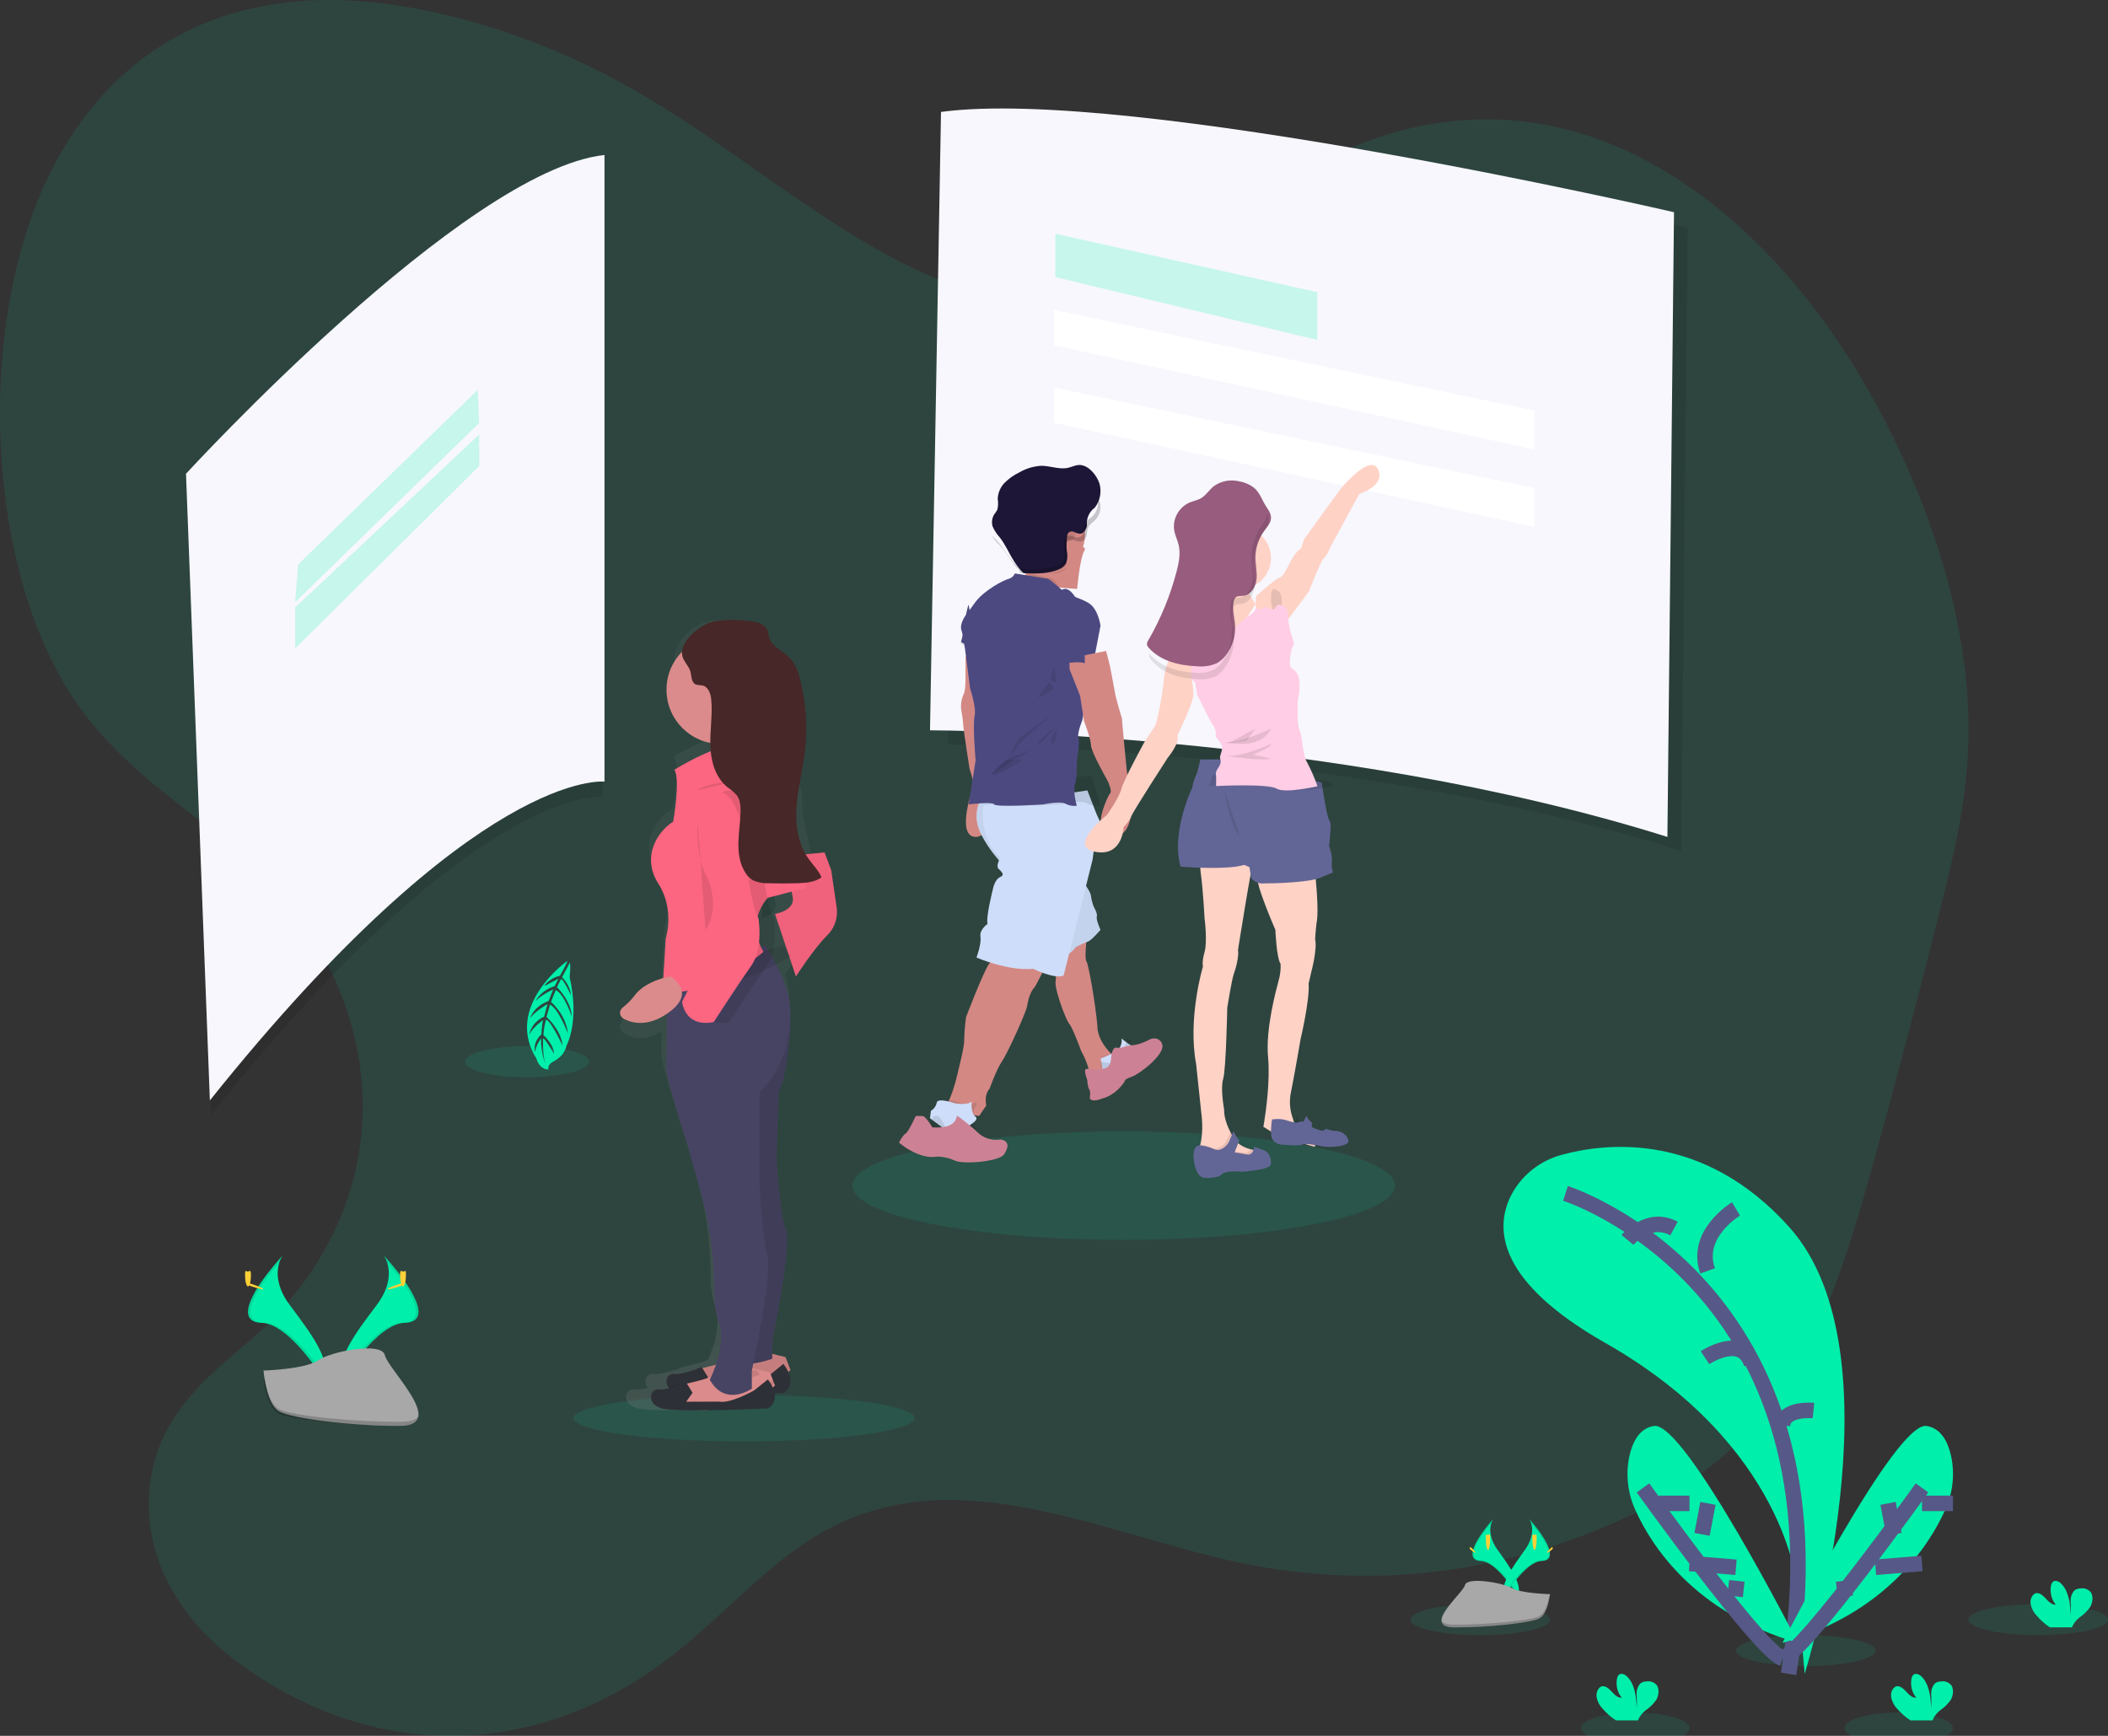 <?xml version="1.0" encoding="UTF-8"?>
<svg width="136px" height="112px" viewBox="0 0 136 112" version="1.1" xmlns="http://www.w3.org/2000/svg" xmlns:xlink="http://www.w3.org/1999/xlink">
    <rect x="0" y="0" width="136" height="112" fill="#333333" stroke="none"/>
    <!-- Generator: Sketch 53.2 (72643) - https://sketchapp.com -->
    <title>planeacion-tributaria</title>
    <desc>Created with Sketch.</desc>
    <defs>
        <linearGradient x1="50.047%" y1="99.998%" x2="50.047%" y2="-0.014%" id="linearGradient-1">
            <stop stop-color="#808080" stop-opacity="0.25" offset="0%"></stop>
            <stop stop-color="#808080" stop-opacity="0.12" offset="54%"></stop>
            <stop stop-color="#808080" stop-opacity="0.1" offset="100%"></stop>
        </linearGradient>
    </defs>
    <g id="Page-1" stroke="none" stroke-width="1" fill="none" fill-rule="evenodd">
        <g id="planeacion-tributaria">
            <path d="M78.215,15.339 C72.766,20.746 65.697,20.397 59.503,17.583 C53.309,14.769 47.619,9.759 41.584,6.198 C36.554,3.224 31.255,1.266 25.841,0.381 C18.149,-0.866 9.56,0.653 4.201,9.4 C-1.767,19.135 -1.309,36.698 5.144,45.641 C8.427,50.187 12.727,52.418 16.476,55.967 C20.225,59.516 23.699,65.407 23.379,72.254 C23.084,78.601 19.647,83.464 16.09,86.519 C13.341,88.879 9.956,91.456 9.624,96.344 C9.304,101.074 12.151,104.78 14.869,106.887 C23.736,113.765 34.663,113.698 43.5,106.72 C46.651,104.224 49.545,100.91 52.85,98.976 C61.528,93.879 71.09,99.011 80.279,100.887 C88.087,102.472 96.045,101.651 103.609,98.48 C108.159,96.574 112.727,93.662 115.924,88.236 C118.23,84.323 119.666,79.372 121.014,74.481 C122.451,69.266 123.833,64.015 125.16,58.726 C125.955,55.553 126.739,52.317 126.945,48.92 C127.318,42.765 125.748,36.681 123.611,31.487 C118.536,19.145 109.989,10.474 100.733,8.271 C91.476,6.068 81.684,10.37 74.505,19.784" id="Path" fill="#00EFAB" opacity="0.1"></path>
            <g id="Group" opacity="0.1" transform="translate(61, 8)" fill="#000000">
                <path d="M0.862,0.252 L0.156,40.049 C0.156,40.049 25.716,40.049 47.464,46.91 L47.887,6.706 C47.887,6.706 13.006,-1.396 0.862,0.252 Z" id="Path"></path>
            </g>
            <path d="M60.71,7.222 L60,47.121 C60,47.121 85.704,47.121 107.575,54 L108,13.692 C108,13.692 72.923,5.57 60.71,7.222 Z" id="Path" fill="#F7F7FD"></path>
            <g id="Group" opacity="0.1" transform="translate(12, 11)" fill="#000000">
                <path d="M26.879,0.127 L26.879,40.43 C26.879,40.43 18.731,39.445 1.62,60.932 L0.092,20.629 C0.092,20.629 17.903,1.109 26.879,0.127 Z" id="Path"></path>
            </g>
            <path d="M39,10 L39,50.432 C39,50.432 30.788,49.445 13.54,71 L12,30.568 C12,30.568 29.953,10.985 39,10 Z" id="Path" fill="#F7F7FD"></path>
            <g id="Group" opacity="0.2" transform="translate(68, 15)" fill="#00EFAB">
                <polygon id="Path" points="0.09 0.084 16.987 3.857 16.987 6.93 0.09 2.879"></polygon>
            </g>
            <polygon id="Path" fill="#FFFFFF" points="68 20 99 26.494 99 29 68 22.279"></polygon>
            <polygon id="Path" fill="#FFFFFF" points="68 25 99 31.492 99 34 68 27.278"></polygon>
            <g id="Group" opacity="0.2" transform="translate(19, 25)" fill="#00EFAB">
                <polygon id="Path" points="11.817 0.161 11.914 2.291 0.045 13.851 0.24 11.418"></polygon>
            </g>
            <g id="Group" opacity="0.2" transform="translate(19, 28)" fill="#00EFAB">
                <polygon id="Path" points="11.914 0.041 11.914 2.068 0.045 13.833 0.045 11.196"></polygon>
            </g>
            <ellipse id="Oval" fill="#00EFAB" opacity="0.1" cx="48" cy="91.5" rx="11" ry="1.5"></ellipse>
            <path d="M24.754,81 C24.754,81 25.754,82.283 24.292,84.217 C22.831,86.151 21.626,87.792 22.108,89 C22.108,89 24.312,85.4 26.112,85.35 C27.912,85.3 26.729,83.173 24.754,81 Z" id="Path" fill="#00EFAB"></path>
            <path d="M24.725,81 C24.813,81.123 24.883,81.259 24.931,81.402 C26.702,83.42 27.646,85.305 25.943,85.353 C24.358,85.396 22.446,88.148 22,88.843 C22.015,88.895 22.033,88.948 22.053,89 C22.053,89 24.283,85.403 26.103,85.353 C27.924,85.303 26.722,83.172 24.725,81 Z" id="Path" fill="#000000" opacity="0.1"></path>
            <path d="M26.19,82.262 C26.19,82.67 26.106,83 26.001,83 C25.897,83 25.81,82.67 25.81,82.262 C25.81,81.854 25.918,82.046 26.022,82.046 C26.127,82.046 26.19,81.852 26.19,82.262 Z" id="Path" fill="#FFD037"></path>
            <path d="M25.763,83.001 C25.373,83.135 25.032,83.215 25.002,83.182 C24.972,83.149 25.266,83.012 25.656,82.879 C26.046,82.745 25.891,82.842 25.921,82.879 C25.951,82.915 26.153,82.869 25.763,83.001 Z" id="Path" fill="#FFD037"></path>
            <path d="M18.247,81 C18.247,81 17.251,82.279 18.708,84.22 C20.164,86.162 21.375,87.793 20.892,89 C20.892,89 18.688,85.403 16.887,85.353 C15.087,85.303 16.274,83.172 18.247,81 Z" id="Path" fill="#00EFAB"></path>
            <path d="M18.275,81 C18.187,81.124 18.118,81.259 18.069,81.402 C16.298,83.42 15.353,85.305 17.056,85.353 C18.643,85.396 20.554,88.148 21,88.843 C20.986,88.896 20.968,88.949 20.947,89 C20.947,89 18.717,85.403 16.896,85.353 C15.075,85.303 16.279,83.172 18.275,81 Z" id="Path" fill="#000000" opacity="0.1"></path>
            <path d="M15.81,82.262 C15.81,82.67 15.894,83 15.999,83 C16.103,83 16.19,82.67 16.19,82.262 C16.19,81.854 16.082,82.046 15.978,82.046 C15.873,82.046 15.81,81.852 15.81,82.262 Z" id="Path" fill="#FFD037"></path>
            <path d="M16.238,83.001 C16.629,83.135 16.968,83.215 16.998,83.182 C17.028,83.149 16.734,83.012 16.344,82.879 C15.953,82.745 16.108,82.842 16.078,82.879 C16.048,82.915 15.848,82.869 16.238,83.001 Z" id="Path" fill="#FFD037"></path>
            <path d="M17,88.43 C17,88.43 19.687,88.349 20.499,87.78 C21.311,87.212 24.632,86.535 24.833,87.446 C25.034,88.357 28.871,91.975 25.837,91.999 C22.803,92.023 18.788,91.534 17.98,91.048 C17.171,90.562 17,88.43 17,88.43 Z" id="Path" fill="#A8A8A8"></path>
            <path d="M25.892,91.736 C22.857,91.756 18.841,91.345 18.032,90.937 C17.416,90.627 17.171,89.514 17.089,89 L17,89 C17,89 17.175,90.793 17.978,91.2 C18.781,91.607 22.803,92.02 25.837,91.999 C26.712,91.999 27.017,91.736 26.999,91.354 C26.879,91.587 26.544,91.731 25.892,91.736 Z" id="Path" fill="#000000" opacity="0.2"></path>
            <ellipse id="Oval" fill="#00EFAB" opacity="0.1" cx="72.5" cy="76.5" rx="17.5" ry="3.5"></ellipse>
            <path d="M69.98,35.49 C69.893,35.655 69.829,35.829 69.79,36.007 C69.778,36.052 69.767,36.099 69.755,36.149 C69.641,36.664 69.565,37.313 69.525,37.69 C69.506,37.879 69.496,38 69.496,38 C69.496,38 65.368,37.756 66.083,37.143 C66.268,36.973 66.399,36.764 66.464,36.536 C66.485,36.471 66.502,36.405 66.517,36.337 C66.551,36.185 66.574,36.03 66.584,35.874 C66.584,35.835 66.584,35.797 66.584,35.756 C66.593,35.504 66.58,35.251 66.544,35 C66.544,35 67.886,35 68.899,35.096 C69.58,35.165 70.111,35.285 69.98,35.49 Z" id="Path" fill="#D38884"></path>
            <path d="M62.935,54 C61.738,53.957 62.621,51.24 62.758,50.874 C62.896,50.509 62.554,49.614 62.554,49.614 C62.554,49.614 62.15,47.025 62.15,46.856 C62.129,46.503 62.083,46.152 62.014,45.807 C61.971,45.454 62.028,45.096 62.175,44.779 C62.313,44.544 62.292,43.603 62.292,43.603 L62.292,42.385 L62.559,42 L63.24,42.706 L63.43,42.9 L63.763,44.264 L63.645,46.216 L63.582,48.118 L63.995,50.749 C63.995,50.749 64.139,54.044 62.935,54 Z" id="Path" fill="#D38884"></path>
            <polygon id="Path" fill="#000000" opacity="0.1" points="63 42 62 41.55 62 41.375 62.26 41 62.93 41.684"></polygon>
            <path d="M62.486,39 C62.37,39.397 62.286,39.811 62.236,40.234 C62.189,40.64 62.11,41.038 62,41.419 L63,42 L62.486,39 Z" id="Path" fill="#4C4981"></path>
            <path d="M62.486,39 C62.37,39.397 62.286,39.811 62.236,40.234 C62.189,40.64 62.11,41.038 62,41.419 L63,42 L62.486,39 Z" id="Path" fill="#000000" opacity="0.05"></path>
            <path d="M72,68.279 L71.903,68.509 C71.903,68.509 71.799,69.27 71.799,69.289 C71.799,69.307 71.495,69.815 71.495,69.815 L70.734,70 L70.411,69.956 C70.394,69.746 70.365,69.538 70.325,69.333 C70.313,69.276 70.301,69.217 70.286,69.157 C70.173,68.682 69.993,68.23 69.755,67.816 C69.755,67.816 69.191,66.268 68.989,66.066 C68.788,65.864 68.02,63.821 68.102,63.329 C68.145,63.058 68.11,62.151 68.07,61.395 C68.037,60.778 68,60.259 68,60.259 L69.917,59 L70.14,59.391 L70.273,59.622 C70.273,59.622 70.273,59.667 70.265,59.741 L70.265,59.769 C70.243,60.084 70.187,60.395 70.098,60.695 C70.098,60.695 69.955,61.839 70.098,62.041 C70.241,62.243 70.698,64.942 70.799,66.19 C70.799,66.229 70.799,66.268 70.799,66.303 C70.839,66.877 71.159,67.388 71.48,67.763 L71.48,67.763 C71.5,67.789 71.522,67.813 71.544,67.837 C71.686,67.996 71.839,68.144 72,68.279 L72,68.279 Z" id="Path" fill="#D38884"></path>
            <path d="M71.141,68.961 L71.516,69 L72.4,68.838 C72.4,68.838 72.752,68.392 72.752,68.378 C72.752,68.363 72.874,67.696 72.874,67.696 L72.986,67.495 L73,67.47 C72.784,67.345 72.581,67.204 72.393,67.051 L72.393,67.051 C72.371,67.034 72.35,67.018 72.331,67 C72.311,66.983 72.456,67.649 71.783,67.939 C71.456,68.08 71.188,68.188 71,68.263 L71.141,68.961 Z" id="Path" fill="#000000" opacity="0.1"></path>
            <path d="M73,67.469 L72.88,67.694 C72.88,67.694 72.764,68.361 72.764,68.377 C72.764,68.393 72.429,68.838 72.429,68.838 L71.587,69 L71.103,68.95 C71.103,68.864 71.087,68.742 71.063,68.594 C71.048,68.505 71.028,68.406 71,68.299 C71.184,68.226 71.47,68.106 71.836,67.939 C72.479,67.649 72.357,67 72.357,67 C72.496,67.122 72.643,67.237 72.797,67.344 C72.886,67.399 72.958,67.443 73,67.469 Z" id="Path" fill="#CEDDF9"></path>
            <path d="M73,67.151 L72.876,67.423 C72.876,67.423 72.757,68.228 72.757,68.248 C72.757,68.267 72.411,68.804 72.411,68.804 L71.542,69 L71.042,68.939 C71.042,68.835 71.025,68.689 71,68.51 C71.106,68.515 71.212,68.53 71.316,68.555 C71.316,68.555 72.502,68.816 72.559,67.848 C72.593,67.3 72.703,67.084 72.791,67 C72.882,67.067 72.956,67.119 73,67.151 Z" id="Path" fill="#000000" opacity="0.1"></path>
            <path d="M71.994,67.594 C71.994,67.594 71.725,67.535 71.671,68.378 C71.617,69.221 70.536,68.995 70.536,68.995 C70.536,68.995 70.005,68.865 70,69.082 C70.018,69.283 70.066,69.48 70.142,69.667 C70.142,69.667 70.174,70.169 70.274,70.289 C70.375,70.408 70.311,70.853 70.311,70.853 C70.311,70.853 70.352,71.184 71.189,70.853 C71.189,70.853 71.935,70.701 72.554,69.786 C72.575,69.755 72.482,69.661 73.023,69.47 C73.564,69.279 75.105,68.052 74.994,67.452 C74.97,67.249 74.825,67.08 74.626,67.021 C74.463,66.978 74.288,67.001 74.142,67.086 C73.996,67.164 73.845,67.232 73.689,67.291 C73.483,67.373 73.265,67.425 73.044,67.443 C72.874,67.457 72.706,67.489 72.542,67.537 C72.368,67.604 72.179,67.624 71.994,67.594 Z" id="Path" fill="#CC8294"></path>
            <path d="M67.934,61.896 C67.787,62.001 67.659,62.126 67.557,62.265 C67.179,62.761 66.952,63.455 66.699,63.754 C66.369,64.141 66.27,64.894 66.27,64.894 C66.182,65.388 64.965,68.029 64.634,68.497 C64.304,68.966 63.845,70.24 63.845,70.24 C63.564,70.543 63.582,70.993 63.609,71.207 C63.609,71.244 63.609,71.273 63.622,71.294 C63.635,71.314 63.622,71.329 63.622,71.329 L63.622,71.342 L63.172,72 L61.74,71.828 L61,71.397 C61.061,71.312 61.114,71.224 61.161,71.133 C61.557,70.373 61.838,69.016 61.838,69.016 C61.838,69.016 62.237,67.466 62.207,67.105 C62.217,66.612 62.257,66.119 62.325,65.629 C62.325,65.629 63.453,62.669 63.813,62.19 C63.963,62 64.056,61.781 64.083,61.553 C64.09,61.507 64.09,61.461 64.083,61.415 L64.568,61 C64.568,61 68.556,61.47 67.934,61.896 Z" id="Path" fill="#D38884"></path>
            <path d="M63,71.092 C63,71.092 63,71.134 63,71.203 L63,71.257 L62.657,72 L61.564,71.806 L61,71.319 C61.046,71.224 61.087,71.124 61.123,71.021 C61.397,70.921 62.025,71.205 62.025,71.205 C62.025,71.205 62.704,71.369 62.99,71.105 C62.99,71.103 62.993,71.096 63,71.092 Z" id="Path" fill="#000000" opacity="0.1"></path>
            <path d="M62.388,72.702 L61.142,73 L60,72.152 L60.059,71.675 C60.139,71.626 60.209,71.564 60.268,71.491 C60.352,71.393 60.408,71.275 60.433,71.148 C60.5,70.796 61.585,71.181 61.585,71.181 C61.585,71.181 62.379,71.333 62.687,71.08 C62.665,71.311 62.685,71.545 62.746,71.769 C62.775,71.878 62.84,71.975 62.93,72.044 C63.247,72.263 62.388,72.702 62.388,72.702 Z" id="Path" fill="#CEDDF9"></path>
            <path d="M62.388,73.604 L61.142,74 L60,72.877 L60.059,72.244 C60.139,72.179 60.209,72.097 60.268,72 C60.351,72 60.441,72 60.518,72 C60.702,72.024 61.161,73.111 61.161,73.111 C62.289,73.211 62.63,72.72 62.746,72.359 C62.775,72.504 62.84,72.632 62.93,72.723 C63.247,73.023 62.388,73.604 62.388,73.604 Z" id="Path" fill="#000000" opacity="0.1"></path>
            <path d="M60.152,72.74 C60.152,72.74 59.722,72.026 59.541,72.011 C59.387,72.003 59.233,72.003 59.079,72.011 C59.079,72.011 58.604,73.047 58.43,73.135 C58.255,73.224 58,73.72 58,73.72 C58,73.72 59.258,74.844 60.473,74.624 C60.861,74.629 61.242,74.717 61.588,74.88 C62.15,75.149 64.499,74.945 64.786,74.472 C64.999,74.115 65.084,73.857 64.896,73.669 C64.781,73.56 64.617,73.508 64.454,73.531 C64.159,73.567 63.495,73.561 62.913,72.904 C62.913,72.904 61.841,72.002 61.754,72 C61.666,71.998 61.825,72.843 60.152,72.74 Z" id="Path" fill="#CC8294"></path>
            <path d="M70,59.634 L69.989,59.643 C69.897,59.714 69.247,60.218 69.049,60.253 C68.722,60.34 68.403,60.44 68.092,60.552 C68.092,60.552 67.692,60.929 67.373,60.947 C67.277,60.957 67.183,60.975 67.092,61 C67.048,60.484 67,60.05 67,60.05 L69.528,59 L69.822,59.327 C69.888,59.459 69.963,59.581 69.987,59.62 L70,59.634 Z" id="Path" fill="#000000" opacity="0.1"></path>
            <path d="M63.363,51.428 C63.363,51.428 62.546,52.514 63.363,53.956 C63.802,54.766 64.37,55.497 65.042,56.119 L67.824,62 C67.824,62 68.553,61.595 68.82,61.572 C69.086,61.55 69.416,61.1 69.416,61.1 C69.674,60.964 69.939,60.844 70.211,60.739 C70.393,60.694 71,59.995 71,59.995 C71,59.995 70.696,59.32 70.763,59.139 C70.83,58.959 70.564,58.507 70.564,58.507 C70.481,58.281 70.42,58.047 70.382,57.809 C70.382,57.623 70.094,57.201 70.094,57.201 C70.094,57.201 69.808,56.749 69.808,56.502 C69.808,56.254 69.379,55.278 69.379,55.278 L69.268,51 L63.363,51.428 Z" id="Path" fill="#CEDDF9"></path>
            <path d="M71,59.995 C71,59.995 70.388,60.692 70.211,60.739 C69.939,60.844 69.674,60.964 69.416,61.1 C69.416,61.1 69.084,61.55 68.82,61.572 C68.63,61.613 68.446,61.68 68.273,61.771 C68.036,61.881 67.823,62 67.823,62 L65.04,56.119 C64.796,55.902 64.57,55.666 64.364,55.412 C63.987,54.959 63.651,54.471 63.361,53.956 C63.042,53.433 62.929,52.806 63.044,52.202 C63.096,51.924 63.204,51.662 63.361,51.43 L65.34,51.286 L69.283,51 L69.316,52.267 L69.389,55.278 C69.389,55.278 69.453,55.429 69.533,55.628 C69.658,55.904 69.75,56.195 69.808,56.494 C69.808,56.744 70.094,57.194 70.094,57.194 C70.094,57.194 70.382,57.622 70.382,57.802 C70.421,58.041 70.482,58.275 70.564,58.501 C70.564,58.501 70.83,58.951 70.765,59.13 C70.699,59.309 71,59.995 71,59.995 Z" id="Path" fill="#000000" opacity="0.05"></path>
            <path d="M65.95,61.706 C65.837,61.788 65.74,61.885 65.661,61.994 C64.581,62.062 63.326,61.563 63,61.431 C63.005,61.395 63.005,61.359 63,61.323 L63.37,61 C63.37,61 66.425,61.375 65.95,61.706 Z" id="Path" fill="#000000" opacity="0.1"></path>
            <path d="M71,53.081 C71,53.081 70.789,53.682 70.719,53.939 C70.65,54.196 70.489,55.466 70.489,55.466 L70.401,55.82 L68.941,61.671 L68.622,62.942 C68.061,63.201 66.656,62.511 66.656,62.511 C65.019,62.664 63,61.782 63,61.782 C63,61.782 63.331,60.88 63.255,60.43 C63.179,59.979 63.715,59.612 63.715,59.612 C63.589,59.205 64.046,57.421 64.046,57.421 C64.046,57.421 64.15,56.756 64.534,56.584 C64.918,56.412 64.483,56.155 64.38,56.003 C64.343,55.872 64.356,55.734 64.416,55.609 C64.449,55.51 64.488,55.413 64.534,55.317 C63.559,54.498 63.409,53.218 63.407,52.507 C63.405,52.333 63.414,52.16 63.435,51.987 L65.544,51.677 L70.154,51 L70.624,52.216 L70.624,52.216 L70.743,52.521 L71,53.081 Z" id="Path" fill="#CEDDF9"></path>
            <path d="M68.983,35.711 C68.907,35.95 68.851,36.201 68.817,36.459 C68.807,36.524 68.798,36.592 68.788,36.664 C68.439,36.998 68.224,37 67.778,37 C67.624,37 67.538,36.566 67.393,36.513 C67.393,36.513 67.175,35.353 67.114,36.33 C66.694,36.203 66.332,36.686 66.035,36.264 L66.035,36.264 C66.035,36.208 66.035,36.152 66.035,36.094 C66.043,35.728 66.031,35.363 66,35 C66,35 67.165,35 68.044,35.139 C68.636,35.241 69.097,35.414 68.983,35.711 Z" id="Path" fill="#000000" opacity="0.1"></path>
            <path d="M70,34.499 C69.999,35.25 69.661,35.961 69.079,36.436 C68.497,36.911 67.733,37.099 66.997,36.95 L66.997,36.95 C65.867,36.717 65.043,35.743 65.002,34.59 C64.96,33.438 65.712,32.407 66.822,32.094 C67.932,31.781 69.112,32.267 69.679,33.271 C69.892,33.646 70.003,34.069 70,34.499 Z" id="Path" fill="#D38884"></path>
            <path d="M69,38.577 C68.984,38.834 68.976,39 68.976,39 C68.976,39 65.462,38.666 66.071,37.829 C66.228,37.597 66.34,37.312 66.395,37 L67.919,37.354 C67.919,37.354 68.35,37.829 68.684,38.275 C68.779,38.396 68.885,38.497 69,38.577 Z" id="Path" fill="#000000" opacity="0.1"></path>
            <path d="M71,51.987 C70.795,52.014 70.587,51.999 70.388,51.942 C70.302,51.915 70.219,51.879 70.141,51.834 C69.75,51.601 68.45,51.887 68.45,51.887 C68.45,51.887 64.91,52.119 64.753,51.887 C64.665,51.752 64.04,51.772 63.528,51.812 C63.314,51.829 63.131,51.851 63,51.863 C63.061,51.546 63.188,51.244 63.374,50.979 L65.707,50.814 L70.401,50 L70.88,51.463 L70.88,51.463 C70.911,51.639 70.951,51.814 71,51.987 L71,51.987 Z" id="Path" fill="#000000" opacity="0.1"></path>
            <path d="M67.643,37.35 L65.479,37 C65.401,37.17 65.252,37.298 65.071,37.35 C64.783,37.415 63.496,38.073 62.92,38.86 L62.343,39.649 C62.343,39.649 61.876,40.218 62.032,40.677 C62.187,41.136 62.365,42.691 62.365,42.691 L62.586,44.419 C62.586,44.419 63.007,45.667 62.876,46.214 C62.744,46.761 62.942,49.058 62.942,49.058 L62.499,51.903 C62.499,51.903 64.005,51.706 64.146,51.903 C64.287,52.1 67.297,51.903 67.297,51.903 C67.297,51.903 68.395,51.661 68.737,51.858 C68.961,51.977 69.218,52.023 69.47,51.989 C69.47,51.989 69.204,51.086 69.358,50.59 C69.512,50.093 69.47,49.167 69.47,49.167 C69.47,49.167 69.691,47.832 69.579,47.592 C69.468,47.352 69.825,46.476 69.825,46.476 L71,40.372 C71,40.372 70.857,39.277 70.229,38.905 C69.601,38.533 68.893,38.423 68.516,38.075 C68.139,37.726 67.643,37.35 67.643,37.35 Z" id="Path" fill="#4C4981"></path>
            <path d="M69,42.474 L69,43.167 L69.687,44.909 L69.935,46.524 C69.935,46.524 70.383,47.677 70.383,48.082 C70.383,48.487 71.475,50.411 71.475,50.411 C71.475,50.411 71.773,51.062 71.624,51.186 C71.475,51.311 70.182,54.081 71.808,53.998 C73.434,53.915 72.924,51.02 72.924,51.02 L72.701,49.762 C72.701,49.762 72.388,46.614 72.388,46.384 C72.388,46.384 71.987,45.042 71.943,44.748 C71.898,44.453 71.608,42.964 71.608,42.964 L71.363,42 L69,42.474 Z" id="Path" fill="#D38884"></path>
            <polygon id="Path" fill="#000000" opacity="0.1" points="68 46 65.711 47.649 65 49 65.947 47.789"></polygon>
            <path d="M67,48 C67,48 66.01,48.736 65.545,48.736 C65.079,48.736 64,50 64,50 C64,50 65.53,48.871 65.65,48.907 C65.771,48.943 67,48 67,48 Z" id="Path" fill="#000000" opacity="0.1"></path>
            <path d="M64.957,49 C64.957,49 63.738,49.897 64.052,49.994 C64.366,50.091 66,49 66,49 L64.957,49 Z" id="Path" fill="#000000" opacity="0.1"></path>
            <path d="M67.713,44 C67.713,44 66.794,45.015 67.043,45 C67.292,44.984 68,44.405 68,44.405 L67.713,44 Z" id="Path" fill="#000000" opacity="0.1"></path>
            <path d="M68,47 C68,47 66.962,47.78 67.001,47.978 C67.041,48.175 68,47 68,47 Z" id="Path" fill="#000000" opacity="0.1"></path>
            <path d="M68.19,47 C68.19,47 67.63,47.814 67.869,47.983 C68.109,48.152 68.19,47 68.19,47 Z" id="Path" fill="#000000" opacity="0.1"></path>
            <path d="M68.001,43 C68.001,43 67.645,43.911 67.905,43.973 C68.165,44.034 68.19,43.973 68.19,43.973 L68.001,43 Z" id="Path" fill="#000000" opacity="0.1"></path>
            <path d="M68.19,41 C68.123,41.343 68.032,41.678 67.916,42 C67.873,41.836 67.838,41.669 67.81,41.499 C67.923,41.317 68.05,41.15 68.19,41 L68.19,41 Z" id="Path" fill="#000000" opacity="0.1"></path>
            <path d="M70,33.271 C69.954,33.366 69.893,33.454 69.82,33.533 C69.697,33.636 69.588,33.754 69.495,33.882 C69.422,34.073 69.382,34.274 69.378,34.478 C69.342,34.678 69.208,34.901 68.982,34.906 C68.871,34.898 68.763,34.867 68.665,34.817 C68.566,34.769 68.446,34.773 68.35,34.827 C68.288,34.886 68.252,34.966 68.249,35.049 C68.222,35.224 68.211,35.4 68.218,35.577 C68.218,35.647 68.218,35.716 68.229,35.786 C68.285,36.008 68.27,36.24 68.188,36.455 C68.085,36.61 67.928,36.728 67.744,36.789 C67.545,36.866 67.336,36.921 67.122,36.952 L67.122,36.952 C66.716,36.999 66.305,37.011 65.896,36.989 C65.859,36.99 65.821,36.985 65.786,36.973 C65.768,36.966 65.752,36.957 65.738,36.945 C65.783,36.734 65.808,36.52 65.811,36.304 C65.061,35.621 64.804,34.59 65.155,33.666 C65.506,32.742 66.4,32.094 67.442,32.009 C68.485,31.924 69.484,32.417 70,33.271 Z" id="Path" fill="#000000" opacity="0.1"></path>
            <path d="M69.718,30.004 C69.439,29.974 69.176,30.124 68.902,30.185 C68.337,30.31 67.759,30.051 67.179,30.054 C66.68,30.082 66.195,30.228 65.763,30.48 C65.413,30.647 65.093,30.873 64.818,31.147 C64.542,31.427 64.381,31.801 64.369,32.196 C64.407,32.422 64.4,32.653 64.348,32.876 C64.29,32.989 64.221,33.095 64.141,33.194 C63.996,33.429 63.961,33.717 64.045,33.981 C64.161,34.24 64.318,34.477 64.51,34.685 C64.883,35.168 65.117,35.747 65.452,36.259 C65.598,36.482 65.762,36.692 65.943,36.888 C65.972,36.923 66.008,36.951 66.048,36.972 C66.088,36.986 66.13,36.992 66.172,36.99 C66.882,37.011 67.618,37.026 68.272,36.745 C68.482,36.672 68.66,36.527 68.776,36.337 C68.87,36.075 68.887,35.791 68.825,35.52 C68.795,35.218 68.802,34.913 68.845,34.612 C68.848,34.511 68.889,34.414 68.96,34.342 C69.069,34.274 69.207,34.269 69.32,34.331 C69.431,34.39 69.552,34.427 69.677,34.44 C69.922,34.44 70.078,34.158 70.127,33.913 C70.072,33.465 70.264,33.022 70.629,32.758 C70.97,32.321 71.085,31.745 70.937,31.209 C70.775,30.698 70.28,30.061 69.718,30.004 Z" id="Path" fill="#1E1637"></path>
            <path d="M69.987,40.376 C69.946,40.667 69.946,40.963 69.987,41.254 C69.968,41.49 69.987,42.787 69.987,42.787 C69.36,42.573 67.767,43 67.767,43 L67.577,42.362 C67.469,42.205 67.388,42.026 67.339,41.836 C67.279,41.629 67.23,41.419 67.191,41.207 C67.109,40.765 67.046,40.319 67.005,39.87 C66.925,39.194 67.823,38.465 68.503,38.061 C69.183,37.657 69.779,39.38 69.779,39.38 C69.779,39.38 70.063,40.042 69.987,40.376 Z" id="Path" fill="#000000" opacity="0.1"></path>
            <path d="M69.987,40.378 C69.946,40.669 69.946,40.965 69.987,41.256 C69.968,41.49 69.987,42.788 69.987,42.788 C69.36,42.575 67.767,43 67.767,43 L67.577,42.363 C67.468,42.205 67.388,42.027 67.339,41.836 C67.279,41.63 67.23,41.421 67.191,41.209 C67.109,40.767 67.047,40.321 67.005,39.872 C66.925,39.194 67.823,38.467 68.503,38.062 C69.183,37.656 69.779,39.381 69.779,39.381 C69.779,39.381 70.063,40.037 69.987,40.378 Z" id="Path" fill="#4C4981"></path>
            <path d="M70.938,32.355 C70.891,32.23 70.823,32.11 70.737,32 C70.75,32.031 70.764,32.06 70.775,32.091 C70.924,32.521 70.809,32.983 70.465,33.334 C70.099,33.545 69.905,33.9 69.961,34.26 C69.922,34.456 69.766,34.673 69.508,34.68 C69.381,34.671 69.258,34.641 69.146,34.592 C69.033,34.545 68.896,34.548 68.787,34.602 C68.715,34.66 68.674,34.738 68.671,34.82 C68.628,35.061 68.621,35.305 68.651,35.548 C68.676,35.77 68.73,36.008 68.601,36.204 C68.482,36.356 68.304,36.471 68.094,36.532 C67.436,36.757 66.696,36.745 65.982,36.728 C65.939,36.729 65.897,36.724 65.857,36.712 C65.816,36.696 65.779,36.673 65.751,36.645 C65.568,36.489 65.403,36.32 65.258,36.141 C64.921,35.729 64.685,35.267 64.31,34.878 C64.208,34.773 64.084,34.669 64,34.558 L64,34.58 C64.115,34.788 64.274,34.978 64.468,35.144 C64.842,35.531 65.079,35.995 65.414,36.406 C65.561,36.585 65.727,36.754 65.909,36.91 C65.938,36.938 65.973,36.961 66.013,36.978 C66.053,36.989 66.095,36.994 66.138,36.992 C66.853,37.008 67.595,37.021 68.251,36.796 C68.461,36.737 68.64,36.621 68.757,36.468 C68.852,36.258 68.869,36.031 68.807,35.813 C68.779,35.571 68.786,35.327 68.827,35.085 C68.832,35.004 68.873,34.928 68.943,34.869 C69.053,34.814 69.191,34.811 69.305,34.86 C69.417,34.907 69.539,34.937 69.664,34.947 C69.913,34.947 70.067,34.722 70.117,34.525 C70.12,34.326 70.166,34.128 70.25,33.941 C70.356,33.815 70.48,33.7 70.621,33.599 C70.967,33.249 71.085,32.786 70.938,32.355 Z" id="Path" fill="#000000" opacity="0.2"></path>
            <path d="M87.699,31.867 L85.847,35.27 C85.847,35.27 85.575,35.91 85.399,36.029 C85.224,36.147 84.446,38.168 84.446,38.168 L82.459,40.815 L82.459,40.815 L82.324,41 L81.546,40.815 L81,39.05 L81.032,38.538 L81.032,38.474 C81.032,38.474 82.258,37.361 82.532,37.278 C82.532,37.278 82.746,37.3 83.154,36.438 C83.561,35.576 83.934,35.391 83.934,35.391 L84.148,34.768 L86.447,31.6 C86.447,31.6 88.376,29.211 88.901,30.271 C89.426,31.332 87.699,31.867 87.699,31.867 Z" id="Path" fill="#FFD2C6"></path>
            <path d="M80.994,55.035 C80.99,55.096 80.974,55.155 80.947,55.207 C80.785,55.492 79.871,61.294 79.871,61.294 C79.944,61.685 79.738,62.466 79.605,62.821 C79.472,63.177 79.177,65.02 79.177,65.02 C79.177,65.02 79.103,68.996 78.914,69.617 C78.724,70.238 78.974,71.57 78.974,71.57 C78.956,72.181 79.261,72.83 79.443,73.158 L79.478,73.22 C79.537,73.322 79.576,73.38 79.576,73.38 C79.626,73.499 79.696,73.603 79.782,73.687 L79.824,73.726 C80.075,73.928 80.355,74.07 80.65,74.146 L80.68,74.146 C80.796,74.177 80.874,74.191 80.874,74.191 L80.947,74.671 L80.167,74.866 L78.677,74.989 C78.677,74.989 76.92,75.151 77.32,74.208 C77.347,74.145 77.371,74.08 77.391,74.013 L77.391,74.013 C77.407,73.967 77.42,73.92 77.432,73.872 C77.672,72.968 77.51,71.869 77.51,71.869 L77.17,68.658 C76.61,65.676 77.61,62.358 77.61,62.358 C77.61,62.358 77.524,62.093 77.716,61.419 C77.907,60.745 77.716,59.271 77.716,59.271 C77.716,59.271 77.613,57.373 77.48,56.433 C77.428,56.038 77.41,55.636 77.427,55.236 C77.433,55.002 77.451,54.769 77.48,54.537 L80.842,54 C80.842,54 81.035,54.658 80.994,55.035 Z" id="Path" fill="#FFD2C6"></path>
            <path d="M81,74.658 L80.153,74.861 L78.536,74.989 C78.536,74.989 76.631,75.157 77.064,74.177 C77.094,74.112 77.12,74.044 77.142,73.974 L77.142,73.974 C77.158,73.926 77.173,73.878 77.186,73.828 C77.516,73.841 77.842,73.916 78.151,74.051 C78.693,74.293 79.102,73.664 79.102,73.664 L79.366,73.083 L79.404,73 C79.468,73.106 79.51,73.166 79.51,73.166 C79.574,73.309 79.666,73.432 79.78,73.526 L79.734,73.633 L79.478,74.254 C79.478,74.254 79.806,74.293 80.253,74.376 C80.433,74.43 80.618,74.313 80.676,74.11 L80.708,74.11 C80.834,74.143 80.919,74.157 80.919,74.157 L81,74.658 Z" id="Path" fill="#000000" opacity="0.1"></path>
            <path d="M81.987,75.134 C81.923,75.495 80.116,75.604 80.116,75.604 C80.116,75.604 79.109,75.486 78.827,75.773 C78.545,76.061 77.716,75.993 77.684,75.993 C77.651,75.993 77.214,75.973 77.043,75.007 C76.872,74.041 77.266,73.909 77.284,73.894 L77.284,73.894 C77.634,73.9 77.98,73.982 78.306,74.137 C78.856,74.399 79.27,73.718 79.27,73.718 L79.577,73 C79.641,73.114 79.684,73.18 79.684,73.18 C79.749,73.334 79.842,73.468 79.957,73.569 L79.652,74.357 C79.652,74.357 79.984,74.399 80.437,74.487 C80.547,74.518 80.662,74.486 80.751,74.401 C80.841,74.316 80.894,74.186 80.897,74.047 C80.898,74.028 80.898,74.008 80.897,73.988 C80.897,73.988 81.179,74.089 81.529,74.208 C81.854,74.323 82.053,74.726 81.987,75.134 L81.987,75.134 Z" id="Path" fill="#626696"></path>
            <path d="M84.932,59.617 C84.89,59.895 84.847,60.614 84.847,60.614 C84.994,61.217 84.616,62.647 84.616,62.647 L84.427,63.464 C84.511,64.507 83.907,67.056 83.907,67.056 C83.907,67.056 83.503,69.421 83.294,70.44 C83.168,71.007 83.206,71.603 83.403,72.145 L83.418,72.187 C83.418,72.206 83.427,72.225 83.431,72.244 C83.437,72.272 83.445,72.3 83.455,72.326 C83.502,72.467 83.572,72.596 83.661,72.709 C83.696,72.755 83.733,72.798 83.774,72.837 L83.774,72.837 C83.971,73.03 84.198,73.184 84.443,73.292 L84.443,73.292 L84.549,73.338 C84.658,73.383 84.77,73.421 84.883,73.453 L84.883,73.453 L84.921,73.453 L84.836,74 L83.724,73.684 L82.233,73.151 L81.51,72.703 C81.51,72.703 81.51,72.659 81.532,72.575 C81.533,72.57 81.533,72.565 81.532,72.56 C81.532,72.523 81.546,72.481 81.555,72.431 C81.669,71.714 81.954,69.708 81.812,68.223 C81.638,66.393 82.332,63.866 82.493,63.265 C82.593,62.921 82.636,62.559 82.619,62.198 C82.345,61.758 82.283,59.996 82.283,59.996 C82.283,59.996 81.779,58.86 81.363,57.655 C81.224,57.262 81.123,56.853 81.063,56.436 C81.013,56.143 80.993,55.845 81.002,55.547 C81.002,55.547 84.384,52.14 84.755,55.438 C84.767,55.551 84.779,55.656 84.791,55.761 C85.121,58.793 84.972,59.348 84.932,59.617 Z" id="Path" fill="#FFD2C6"></path>
            <path d="M85,73.403 L84.926,74 L83.95,73.656 L82.643,73.073 L82,72.568 C82,72.568 82,72.52 82.02,72.428 C82.02,72.422 82.02,72.417 82.02,72.411 C82.02,72.372 82.032,72.326 82.04,72.271 L82.131,72.271 L82.131,72.271 C82.316,72.247 82.504,72.282 82.678,72.374 C82.891,72.482 83.17,72.608 83.226,72.555 C83.325,72.497 83.432,72.472 83.54,72.48 L83.675,72.063 L83.696,72 C83.737,72.153 83.798,72.295 83.877,72.418 C83.91,72.47 83.945,72.519 83.982,72.566 L83.982,72.71 L83.974,72.919 C84.12,73.046 84.278,73.146 84.444,73.215 C84.487,73.23 84.532,73.23 84.574,73.215 L84.574,73.215 L84.667,73.265 C84.763,73.314 84.861,73.356 84.96,73.39 L84.96,73.39 L85,73.403 Z" id="Path" fill="#000000" opacity="0.1"></path>
            <path d="M85.32,73.967 C84.975,73.884 84.142,73.748 84.007,73.853 C83.872,73.957 82.717,73.853 82.717,73.853 C82.47,73.849 82.244,73.737 82.121,73.557 C81.88,73.241 82.074,72.219 82.074,72.219 L82.159,72.219 L82.302,72.205 L82.302,72.205 C82.537,72.186 82.775,72.213 82.996,72.284 C83.266,72.37 83.621,72.468 83.692,72.427 C83.817,72.381 83.954,72.36 84.09,72.367 L84.283,72 C84.335,72.12 84.413,72.23 84.512,72.326 C84.553,72.367 84.597,72.405 84.645,72.44 L84.628,72.713 C84.813,72.812 85.014,72.891 85.224,72.946 C85.328,72.979 85.447,72.948 85.509,72.869 C85.518,72.856 85.525,72.843 85.53,72.828 L85.53,72.828 C85.687,72.891 85.851,72.937 86.02,72.965 L86.02,72.965 C86.469,72.926 86.882,73.175 86.985,73.546 C87.168,74.001 85.665,74.05 85.32,73.967 Z" id="Path" fill="#626696"></path>
            <path d="M80.994,54.797 L80.792,54.848 C80.633,54.888 80.471,54.916 80.307,54.932 C79.263,55.054 77.545,54.98 77,54.952 C77.007,54.771 77.027,54.592 77.06,54.413 L80.825,54 C80.825,54 81.039,54.507 80.994,54.797 Z" id="Path" fill="#000000" opacity="0.1"></path>
            <path d="M84,54.966 C84,54.966 82.547,55.213 81.364,55.495 C80.97,55.589 80.599,55.69 80.334,55.784 C80.167,55.839 79.996,55.879 79.823,55.903 C78.506,56.112 76.167,55.918 76.167,55.918 C75.524,53.638 76.946,50.766 76.946,50.766 C76.914,50.538 77.243,49.837 77.243,49.837 L77.243,49.814 L77.445,49 L82.845,49 L82.912,49.349 L83.05,50.061 L83.899,54.468 L84,54.966 Z" id="Path" fill="#626696"></path>
            <path d="M85,55.444 L84.969,55.455 L84.363,55.686 C83.707,55.945 81.746,56 81.066,56 C81.014,55.759 80.993,55.515 81.002,55.27 C81.002,55.27 84.575,52.473 84.967,55.18 C84.974,55.271 84.987,55.364 85,55.444 Z" id="Path" fill="#000000" opacity="0.1"></path>
            <path d="M86,56.289 L85.862,56.347 L85.2,56.624 C84.472,56.94 82.261,57 81.553,57 L81.367,57 C81.041,56.991 80.713,56.703 80.713,56.624 C80.713,56.582 80.679,56.379 80.651,56.206 C80.625,56.067 80.605,55.947 80.605,55.947 C79.846,55.639 79.111,55.282 78.406,54.877 C77.852,54.521 77.992,51.995 78.098,50.726 C78.136,50.288 78.17,50 78.17,50 L83.888,50.314 L84.688,50.357 L85.146,50.453 L85.268,50.478 C85.268,50.478 85.598,52.735 85.76,52.923 C85.922,53.111 85.816,53.743 85.796,54.104 C85.796,54.259 85.778,54.413 85.742,54.564 C85.742,54.564 85.978,55.196 85.924,55.55 C85.899,55.799 85.925,56.049 86,56.289 L86,56.289 Z" id="Path" fill="#626696"></path>
            <circle id="Oval" fill="#FFD2C6" cx="80" cy="36" r="2"></circle>
            <path d="M78.601,35.008 C78.601,35.008 78.735,37.618 78.358,38.218 C77.928,38.829 77.474,39.407 77,39.949 L77.302,41.722 L79.007,42 L81,38.987 L80.547,38.209 C80.547,38.209 80.2,36.541 80.485,35.708 C80.771,34.876 78.601,35.008 78.601,35.008 Z" id="Path" fill="#FFD2C6"></path>
            <path d="M83,40.791 L83,40.791 L82.907,41 L82.374,40.791 L82,38.802 L82.022,38.226 L82.132,38 C82.132,38 82.72,38.019 82.695,38.779 C82.67,39.444 82.937,40.538 83,40.791 Z" id="Path" fill="#000000" opacity="0.1"></path>
            <path d="M86,50.736 C86,50.736 85.368,50.853 84.645,50.931 C83.921,51.01 83.086,51.052 82.743,50.884 C82.168,50.599 79.054,50.681 78.153,50.71 L78,50.71 L78.232,50 L84.407,50 L84.483,50.305 L85.357,50.347 L85.858,50.44 C85.95,50.619 86,50.736 86,50.736 Z" id="Path" fill="#000000" opacity="0.1"></path>
            <path d="M82.427,39 C82.427,39 83.135,39.017 83.103,39.686 C83.071,40.355 83.489,41.507 83.489,41.507 L83.327,41.891 C83.327,41.891 83.103,42.827 83.28,43.061 C83.457,43.295 84.099,43.295 83.729,45.216 C83.729,45.216 83.65,46.655 83.843,47.122 C84.035,47.589 84.035,48.709 84.324,49.178 C84.587,49.677 84.813,50.197 85,50.732 C85,50.732 82.91,51.216 82.363,50.883 C81.816,50.55 78.455,50.716 78.455,50.716 C78.455,50.716 78.471,50.131 78.455,50.063 C78.424,49.916 78.452,49.762 78.535,49.638 C78.648,49.478 78.825,49.211 78.728,48.978 C78.63,48.744 78.968,48.398 78.791,48.036 C78.614,47.674 78.4,47.602 78.437,47.403 C78.457,47.173 78.385,46.945 78.239,46.771 C78.112,46.603 77.243,44.838 77.243,44.838 L77.098,44.014 C77.098,44.014 75.979,43.162 76,42.761 C76.022,42.36 76.423,41.803 76.423,41.803 L77.499,40.699 C77.499,40.699 78.096,41.367 78.675,41.133 C79.253,40.9 80.497,39.78 80.497,39.78 C80.497,39.78 80.942,39.53 80.974,39.346 C81.005,39.162 81.28,39.329 81.28,39.329 C81.28,39.329 81.682,39.099 81.761,39.18 C81.898,39.254 82.045,39.304 82.197,39.329 L82.427,39 Z" id="Path" fill="#FFCDE5"></path>
            <path d="M75.961,42 L75.567,42.269 C75.268,42.82 75.099,43.417 75.071,44.025 C74.967,44.939 74.8,45.847 74.571,46.744 L73.791,47.955 C73.791,47.955 72.511,50.29 72.344,50.911 C72.177,51.531 71.417,52.579 71.417,52.579 C71.417,52.579 68.839,54.592 70.637,54.955 C72.436,55.318 72.493,53.359 72.493,53.359 C72.493,53.359 72.901,52.957 72.981,52.682 C73.06,52.407 75.33,48.904 75.33,48.904 C75.33,48.904 76.128,47.961 75.961,47.461 C75.961,47.461 77,45.333 77,44.801 C76.981,44.356 76.925,43.913 76.833,43.475 L77,42.363 L75.961,42 Z" id="Path" fill="#FFD2C6"></path>
            <path d="M81,47 C81,47 79.359,47.943 79.04,47.993 C78.721,48.044 80.43,47.791 80.43,47.791 L81,47 Z" id="Path" fill="#000000" opacity="0.1"></path>
            <path d="M82,47 C82,47 79.916,48.055 79,47.865 C79,47.86 81.28,48.511 82,47 Z" id="Path" fill="#000000" opacity="0.1"></path>
            <path d="M81.991,48 C81.991,48 80.108,48.902 79,48.755 C79,48.755 81.589,49.148 81.991,48.939 L80.834,48.695 C80.834,48.695 82.119,48.175 81.991,48 Z" id="Path" fill="#000000" opacity="0.1"></path>
            <path d="M79.951,31.057 C79.392,30.921 78.8,31.031 78.328,31.356 C78,31.61 77.787,31.998 77.412,32.188 C77.217,32.27 77.017,32.339 76.813,32.395 C76.073,32.693 75.637,33.449 75.757,34.225 C75.815,34.544 75.967,34.838 76.042,35.154 C76.176,35.716 76.057,36.305 75.913,36.865 C75.509,38.418 74.896,39.912 74.091,41.306 C74.027,41.392 73.995,41.497 74.001,41.604 C74.021,41.675 74.059,41.741 74.112,41.793 C74.87,42.653 76.097,42.949 77.26,42.988 C77.687,43.03 78.118,42.96 78.508,42.785 C78.75,42.648 78.957,42.461 79.116,42.237 C79.519,41.695 79.719,41.034 79.683,40.365 C79.652,39.824 79.468,39.278 79.607,38.755 C79.621,38.682 79.654,38.614 79.704,38.558 C79.829,38.432 80.036,38.466 80.213,38.444 C80.695,38.389 81.005,37.891 81.063,37.418 C81.12,36.945 80.999,36.469 80.996,36 C80.994,35.371 81.194,34.757 81.568,34.246 C81.728,34.03 81.928,33.817 81.986,33.546 C82.055,33.206 81.855,32.956 81.681,32.688 C81.413,32.269 81.281,31.782 80.871,31.463 C80.601,31.259 80.286,31.12 79.951,31.057 Z" id="Path" fill="#000000" opacity="0.1"></path>
            <path d="M79.944,31.056 C79.387,30.922 78.799,31.031 78.33,31.356 C78.002,31.611 77.789,32 77.412,32.19 C77.216,32.27 77.016,32.339 76.813,32.396 C76.074,32.693 75.638,33.448 75.757,34.224 C75.815,34.543 75.966,34.838 76.042,35.154 C76.176,35.717 76.058,36.306 75.912,36.867 C75.508,38.419 74.896,39.911 74.091,41.304 C74.026,41.39 73.994,41.495 74.001,41.602 C74.019,41.674 74.057,41.74 74.111,41.792 C74.869,42.655 76.096,42.949 77.26,42.988 C77.687,43.03 78.118,42.96 78.509,42.786 C78.75,42.648 78.958,42.461 79.117,42.236 C79.519,41.694 79.719,41.032 79.682,40.362 C79.65,39.829 79.466,39.273 79.605,38.75 C79.62,38.677 79.653,38.61 79.702,38.553 C79.828,38.427 80.034,38.461 80.213,38.441 C80.693,38.386 81.003,37.886 81.061,37.413 C81.119,36.941 80.998,36.464 80.996,35.993 C80.993,35.364 81.194,34.75 81.568,34.24 C81.727,34.022 81.929,33.809 81.987,33.53 C82.054,33.189 81.853,32.941 81.68,32.671 C81.411,32.254 81.279,31.764 80.87,31.444 C80.596,31.246 80.279,31.113 79.944,31.056 Z" id="Path" fill="#985C7E"></path>
            <path d="M79,51 C79,51 79.375,53.36 80,54 L79,51 Z" id="Path" fill="#000000" opacity="0.1"></path>
            <g id="Group" opacity="0.1" transform="translate(74, 33)" fill="#000000">
                <path d="M1.946,1.914 C1.925,1.834 1.901,1.752 1.875,1.673 C1.903,1.754 1.92,1.826 1.946,1.914 Z" id="Path"></path>
                <path d="M7.711,0.119 C7.719,0.182 7.719,0.246 7.711,0.309 C7.659,0.599 7.463,0.827 7.308,1.058 C6.948,1.605 6.755,2.261 6.757,2.934 C6.757,3.444 6.875,3.952 6.819,4.451 C6.763,4.95 6.471,5.491 6.002,5.547 C5.828,5.57 5.631,5.534 5.511,5.669 C5.464,5.729 5.431,5.802 5.416,5.879 C5.282,6.439 5.461,7.017 5.49,7.601 C5.523,8.318 5.327,9.025 4.937,9.602 C4.784,9.843 4.584,10.043 4.351,10.188 C3.975,10.376 3.561,10.451 3.15,10.406 C2.052,10.367 0.889,10.057 0.151,9.172 C0.132,9.225 0.126,9.282 0.134,9.339 C0.152,9.415 0.188,9.486 0.24,9.542 C0.97,10.463 2.153,10.778 3.275,10.82 C3.686,10.864 4.101,10.79 4.478,10.604 C4.711,10.456 4.911,10.256 5.064,10.016 C5.452,9.436 5.644,8.729 5.609,8.013 C5.577,7.444 5.4,6.85 5.534,6.291 C5.549,6.213 5.581,6.141 5.628,6.08 C5.75,5.946 5.948,5.982 6.12,5.961 C6.583,5.902 6.882,5.367 6.937,4.863 C6.993,4.358 6.877,3.848 6.875,3.346 C6.872,2.673 7.065,2.017 7.426,1.472 C7.579,1.238 7.774,1.011 7.83,0.713 C7.858,0.506 7.816,0.295 7.711,0.119 L7.711,0.119 Z" id="Path"></path>
            </g>
            <ellipse id="Oval" fill="#00EFAB" opacity="0.1" cx="34" cy="68.5" rx="4" ry="1"></ellipse>
            <path d="M36.601,62 C36.601,62 32.483,64.902 34.61,68.309 C34.733,68.744 35.048,69.023 35.389,68.999 C35.389,68.999 35.273,68.712 35.716,68.482 C35.874,68.399 36.024,68.291 36.164,68.16 C36.351,67.984 36.491,67.729 36.562,67.434 L36.562,67.434 C36.562,67.434 37.405,65.897 36.752,63.054 C36.752,63.054 36.837,62.24 36.762,62.12 L36.262,63.054 C36.262,63.054 36.78,63.528 36.84,64.224 C36.84,64.224 36.301,63.056 36.183,63.191 C36.159,63.217 35.935,63.701 35.935,63.701 C35.935,63.701 36.831,64.532 36.898,65.608 C36.898,65.608 36.394,64.1 35.853,63.884 L35.546,64.644 C35.546,64.644 36.525,65.458 36.635,66.679 C36.635,66.679 36.067,65.128 35.486,64.817 L35.258,65.618 C35.258,65.618 36.201,66.432 36.288,67.45 C36.288,67.45 35.498,65.749 35.215,65.804 C35.215,65.804 35.037,66.556 35.066,66.788 C35.066,66.788 35.734,67.399 35.746,67.995 C35.746,67.995 35.13,66.933 35.034,67.004 C35.034,67.004 34.995,68.071 35.183,68.632 C34.989,68.132 34.895,67.57 34.91,67.004 C34.719,67.234 34.582,67.536 34.516,67.871 C34.516,67.871 34.339,67.283 34.922,66.746 C34.922,66.746 34.977,65.915 35.045,65.814 C35.045,65.814 34.413,66.233 34.149,66.75 C34.149,66.75 34.248,65.981 35.104,65.598 L35.322,64.784 C35.322,64.784 34.466,65.278 34.2,65.714 C34.2,65.714 34.391,64.951 35.394,64.585 L35.692,63.836 C35.692,63.836 34.931,64.186 34.56,64.585 C34.56,64.585 34.848,63.927 35.783,63.626 L36.025,63.156 C36.025,63.156 35.471,63.427 35.318,63.522 C35.164,63.618 35.133,63.571 35.133,63.571 C35.415,63.246 35.758,63.034 36.123,62.961 C36.123,62.961 36.638,62.051 36.601,62 Z" id="Path" fill="#00EFAB"></path>
            <path d="M40.3,66.687 C40.825,66.995 41.647,67.196 42.681,66.533 L42.67,67.997 C42.745,69.002 43.994,72.658 43.994,72.658 L44.876,75.668 C45.508,77.794 45.835,79.998 45.846,82.214 C45.824,82.912 45.919,83.608 46.128,84.275 C46.597,85.538 45.946,87.162 45.659,87.763 C45.136,87.944 44.596,88.079 44.205,88.169 C44.16,88.179 44.117,88.193 44.074,88.209 L44.074,88.2 C44.074,88.2 42.75,88.721 42.161,88.649 C41.723,88.595 41.449,89.138 41.798,89.537 C41.513,89.624 41.215,89.663 40.916,89.653 C40.327,89.58 40.035,90.586 41.136,90.872 C42.238,91.159 48.491,90.872 48.491,90.872 C48.853,90.693 49.047,90.293 48.962,89.9 C49.442,89.882 49.742,89.867 49.742,89.867 C49.742,89.867 50.845,89.366 49.742,88.003 L49.684,88.048 L49.447,87.359 L49.447,86.426 C49.447,86.426 50.845,79.749 50.404,78.969 C49.962,78.19 49.742,74.165 49.742,74.165 L49.889,69.791 C50.287,68.973 50.493,67.694 50.596,66.692 C50.746,66.214 50.841,65.721 50.878,65.221 C50.894,64.987 50.909,64.74 50.918,64.483 C50.924,63.922 50.834,63.364 50.651,62.832 C51.148,62.096 51.705,61.401 52.316,60.755 C52.832,60.279 53.079,59.582 52.978,58.891 L52.614,56.453 L51.731,52.302 C51.842,51.147 51.6,50.483 51.331,50.108 C51.394,49.736 51.454,49.362 51.5,48.989 C51.695,47.362 51.608,45.714 51.242,44.116 C51.114,43.559 50.94,42.987 50.547,42.564 C50.1,42.086 49.377,41.794 49.211,41.168 C49.186,41.009 49.152,40.852 49.109,40.697 C48.948,40.285 48.437,40.137 47.99,40.083 C47.193,39.987 46.043,39.913 45.277,40.224 C44.745,40.442 44.005,41.038 43.716,41.678 C43.542,41.945 43.476,42.268 43.534,42.581 C43.562,42.688 43.605,42.79 43.661,42.886 C43.543,43.193 43.482,43.519 43.479,43.847 C43.485,44.997 44.199,46.027 45.279,46.442 C45.295,46.497 45.312,46.551 45.326,46.605 C45.36,46.733 45.383,46.863 45.397,46.995 C45.385,47.249 45.368,47.504 45.355,47.756 C45.349,47.791 45.339,47.825 45.328,47.859 C44.695,48.137 44.078,48.45 43.479,48.796 C43.921,49.44 43.407,52.165 43.407,52.165 C42.303,52.811 41.2,54.46 42.376,56.18 C43.552,57.9 42.89,59.744 42.89,59.744 L42.709,62.549 L42.709,62.549 L42.709,62.549 L42.672,63.108 L42.687,63.108 L42.672,63.321 L42.703,63.321 L42.703,63.55 C42.185,63.731 41.431,64.117 40.982,64.814 C40.768,65.159 40.509,65.475 40.211,65.752 C40.063,65.871 39.985,66.055 40.003,66.243 C40.02,66.431 40.132,66.598 40.3,66.687 L40.3,66.687 Z M49.18,59.237 C49.136,58.753 49.227,58.265 49.442,57.828 C49.615,57.828 49.789,57.828 49.962,57.828 C49.98,57.949 50,58.064 50.026,58.169 C50.175,58.808 49.578,59.109 49.18,59.237 Z" id="Shape" fill="url(#linearGradient-1)" fill-rule="nonzero"></path>
            <path d="M50.677,87.559 L51,88.396 L49.958,89.303 L46.496,90 L44,89.79 L44.161,89.023 L44.161,89.023 C44.258,88.687 44.564,88.426 44.953,88.348 C45.987,88.138 47.935,87.663 48.347,87 L50.677,87.559 Z" id="Path" fill="#DB8B8B"></path>
            <path d="M50.677,87.559 L51,88.396 L49.958,89.303 L46.496,90 L44,89.79 L44.161,89.023 L44.161,89.023 C44.258,88.687 44.564,88.426 44.953,88.348 C45.987,88.138 47.935,87.663 48.347,87 L50.677,87.559 Z" id="Path" fill="#000000" opacity="0.1"></path>
            <path d="M45.269,89.441 L45.681,88.864 L45.269,88.198 C45.269,88.198 44.037,88.72 43.488,88.648 C42.94,88.575 42.667,89.586 43.694,89.873 C44.722,90.159 50.543,89.873 50.543,89.873 C50.543,89.873 51.571,89.369 50.543,88 L49.657,88.72 C49.657,88.72 48.149,89.586 47.396,89.441 L45.269,89.441 Z" id="Path" fill="#2E3037"></path>
            <path d="M43,90.792 L45.495,91 L48.954,90.303 L50,89.396 L49.915,89.174 L49.795,88.862 L49.68,88.559 L47.346,88 C47.228,88.168 47.066,88.309 46.873,88.412 C46.115,88.86 44.753,89.185 43.955,89.348 L43.854,89.373 C43.698,89.417 43.557,89.491 43.44,89.59 C43.3,89.708 43.201,89.858 43.153,90.023 L43,90.792 Z" id="Path" fill="#DB8B8B"></path>
            <path d="M43,90.772 L45.495,91 L48.954,90.237 L50,89.243 L49.915,89 L48.954,89.701 C48.954,89.701 47.185,90.619 46.298,90.466 L43.806,90.466 L44.288,89.854 L43.854,89.218 C43.698,89.266 43.557,89.347 43.44,89.455 C43.3,89.585 43.201,89.75 43.153,89.93 L43,90.772 Z" id="Path" fill="#000000" opacity="0.1"></path>
            <path d="M44.271,90.441 L44.681,89.864 L44.271,89.198 C44.271,89.198 43.04,89.72 42.489,89.648 C41.938,89.575 41.668,90.586 42.695,90.873 C43.722,91.159 49.543,90.873 49.543,90.873 C49.543,90.873 50.571,90.369 49.543,89 L48.653,89.712 C48.653,89.712 47.147,90.578 46.393,90.434 L44.271,90.441 Z" id="Path" fill="#2E3037"></path>
            <path d="M46,49.959 C46,49.959 48.994,50.331 48.563,48.839 C48.441,48.415 48.409,47.961 48.47,47.519 C48.548,46.971 48.729,46.452 49,46 L46.194,46.524 C46.361,46.86 46.489,47.223 46.573,47.602 C46.902,49.186 46,49.959 46,49.959 Z" id="Path" fill="#DB8B8B"></path>
            <path d="M51,66 C51,66 50.931,68.986 50.244,70.445 L50.1,74.68 C50.1,74.68 50.306,78.569 50.718,79.334 C51.129,80.099 49.824,86.557 49.824,86.557 L49.824,87.667 C49.824,87.667 47.627,88.501 47,87.529 L47.628,79.265 L47.358,67.802 L51,66 Z" id="Path" fill="#474463"></path>
            <path d="M51,66 C51,66 50.931,68.986 50.244,70.445 L50.1,74.68 C50.1,74.68 50.306,78.569 50.718,79.334 C51.129,80.099 49.824,86.557 49.824,86.557 L49.824,87.667 C49.824,87.667 47.627,88.501 47,87.529 L47.628,79.265 L47.358,67.802 L51,66 Z" id="Path" fill="#000000" opacity="0.1"></path>
            <path d="M53.197,55 L53.623,56.133 L53.978,58.54 C54.076,59.22 53.838,59.905 53.34,60.38 C52.487,61.229 51.35,63 51.35,63 L50,58.969 C50,58.969 51.35,58.756 51.137,57.836 C50.923,56.916 50.995,55.216 50.995,55.216 L53.197,55 Z" id="Path" fill="#FC6681"></path>
            <path d="M53.197,55 L53.623,56.133 L53.978,58.54 C54.076,59.22 53.838,59.905 53.34,60.38 C52.487,61.229 51.35,63 51.35,63 L50,58.969 C50,58.969 51.35,58.756 51.137,57.836 C50.923,56.916 50.995,55.216 50.995,55.216 L53.197,55 Z" id="Path" fill="#000000" opacity="0.05"></path>
            <path d="M46,88.335 C47.061,89.478 48.707,88.829 49,88.7 L48.881,88.454 L46.486,88 C46.364,88.136 46.198,88.251 46,88.335 L46,88.335 Z" id="Path" fill="#000000" opacity="0.1"></path>
            <path d="M43,68.976 C43.072,69.981 44.284,73.646 44.284,73.646 L45.141,76.661 C45.755,78.793 46.072,81 46.082,83.22 C46.064,83.919 46.158,84.616 46.362,85.285 C46.935,86.864 45.792,89.02 45.792,89.02 C46.792,90.815 48.505,89.595 48.505,89.595 L48.505,88.446 C48.505,88.446 49.862,82.195 49.505,80.974 C49.147,79.752 49.006,76.447 49.006,76.447 L49.006,70.485 C50.147,69.336 50.839,67.813 50.957,66.193 C50.976,65.958 50.989,65.711 50.998,65.455 C51.056,63.833 49.954,61.934 49.53,61.255 C49.428,61.092 49.363,61 49.363,61 L43.05,63.517 L43.035,63.517 L43.035,63.762 L43.035,64.307 L43,68.976 Z" id="Path" fill="#474463"></path>
            <path d="M46,46.584 C46.179,46.959 46.316,47.364 46.406,47.786 C47.064,48.1 47.795,48.067 48.433,47.694 C48.517,47.083 48.711,46.504 49,46 L46,46.584 Z" id="Path" fill="#000000" opacity="0.1"></path>
            <circle id="Oval" fill="#DB8B8B" cx="46.5" cy="44.5" r="3.5"></circle>
            <path d="M43,63.929 L43.035,63.929 C46.567,64.476 51,61.699 51,61.699 C50.882,61.547 50.779,61.389 50.693,61.225 C50.572,61.082 50.496,61 50.496,61 L43.058,63.23 L43.039,63.452 L43,63.929 Z" id="Path" fill="#000000" opacity="0.1"></path>
            <path d="M43.51,49.666 C43.51,49.666 47.344,47.244 48.577,48.241 L50.289,50.52 C50.289,50.52 51.384,50.875 51.179,53.155 L52,57.286 L49.538,57.928 C49.538,57.928 48.083,59.351 49.253,61.42 C49.253,61.42 45.624,64.554 42.745,63.914 L42.949,60.566 C42.949,60.566 43.566,58.714 42.47,57.006 C41.375,55.297 42.402,53.658 43.429,53.016 C43.433,53.005 43.913,50.306 43.51,49.666 Z" id="Path" fill="#FC6681"></path>
            <path d="M43.244,63 C43.244,63 41.699,63.24 40.961,64.206 C40.749,64.496 40.49,64.762 40.191,64.995 C40.055,65.096 39.985,65.245 40.003,65.395 C40.021,65.546 40.124,65.681 40.282,65.759 C40.866,66.046 41.82,66.224 43.023,65.413 C45.084,64.025 43.244,63 43.244,63 Z" id="Path" fill="#DB8B8B"></path>
            <path d="M47.328,51.054 C47.328,51.054 48.698,50.91 49.039,54.649 C49.38,58.388 49.929,59.251 49.929,59.251 C49.929,59.251 50.272,61.191 49.451,62.342 C48.629,63.492 47.054,65.935 47.054,65.935 C47.054,65.935 45.343,66.439 45,64.642 L47.122,60.473 C47.122,60.473 47.465,59.036 46.644,58.03 C45.823,57.024 45.206,50.336 47.328,51.054 Z" id="Path" fill="#000000" opacity="0.1"></path>
            <path d="M46.328,51.055 C46.328,51.055 47.697,50.911 48.038,54.648 C48.379,58.386 48.93,59.25 48.93,59.25 C48.93,59.25 49.271,61.191 48.45,62.341 C47.629,63.492 46.053,65.935 46.053,65.935 C46.053,65.935 44.343,66.439 44,64.642 L46.122,60.473 C46.122,60.473 46.465,59.034 45.644,58.028 C44.823,57.021 44.206,50.331 46.328,51.055 Z" id="Path" fill="#FC6681"></path>
            <path d="M45.014,53 C45.014,53 44.87,55.192 45.515,56.394 C46.161,57.596 46.163,59.15 45.515,60" id="Path" fill="#000000" opacity="0.1"></path>
            <path d="M45,51 C45,51 45.501,50.53 46.937,50.471 C48.374,50.412 49,50 49,50" id="Path" fill="#000000" opacity="0.1"></path>
            <path d="M48.389,40.077 C48.836,40.128 49.349,40.271 49.51,40.666 C49.553,40.815 49.587,40.966 49.612,41.119 C49.779,41.72 50.504,42.003 50.951,42.462 C51.347,42.867 51.519,43.417 51.648,43.951 C52.015,45.486 52.103,47.068 51.907,48.63 C51.763,49.773 51.47,50.898 51.387,52.045 C51.303,53.191 51.455,54.399 52.127,55.364 C52.415,55.778 52.795,56.142 53,56.602 C52.578,56.922 51.994,56.968 51.451,56.986 C50.82,57.005 50.189,57.005 49.557,56.986 C49.223,56.999 48.891,56.934 48.59,56.798 C48.377,56.672 48.202,56.496 48.082,56.289 C47.72,55.714 47.628,55.024 47.643,54.355 C47.658,53.686 47.772,53.025 47.785,52.358 C47.785,51.993 47.762,51.608 47.539,51.311 C47.355,51.112 47.147,50.934 46.919,50.78 C46.132,50.127 45.861,49.078 45.834,48.094 C45.808,47.111 45.98,46.124 45.891,45.142 C45.857,44.758 45.702,44.296 45.299,44.222 C45.171,44.215 45.045,44.2 44.92,44.176 C44.594,44.059 44.626,43.631 44.541,43.318 C44.437,42.964 44.117,42.695 44.026,42.34 C43.814,41.506 44.948,40.512 45.692,40.217 C46.437,39.921 47.59,39.985 48.389,40.077 Z" id="Path" fill="#000000" opacity="0.1"></path>
            <path d="M48.394,40.074 C48.84,40.127 49.351,40.27 49.514,40.663 C49.556,40.813 49.591,40.965 49.616,41.118 C49.782,41.72 50.507,42.003 50.953,42.459 C51.349,42.864 51.521,43.415 51.649,43.949 C52.016,45.484 52.104,47.066 51.909,48.629 C51.765,49.772 51.472,50.897 51.388,52.044 C51.305,53.19 51.456,54.399 52.128,55.363 C52.415,55.777 52.796,56.142 53,56.602 C52.578,56.922 51.996,56.968 51.453,56.986 C50.822,57.005 50.188,57.005 49.551,56.986 C49.218,56.999 48.886,56.934 48.585,56.798 C48.373,56.672 48.198,56.497 48.078,56.29 C47.715,55.714 47.624,55.024 47.639,54.355 C47.654,53.686 47.768,53.024 47.781,52.357 C47.781,51.994 47.758,51.607 47.535,51.31 C47.351,51.111 47.143,50.933 46.916,50.779 C46.129,50.126 45.857,49.078 45.831,48.093 C45.804,47.107 45.978,46.122 45.889,45.14 C45.855,44.756 45.7,44.294 45.297,44.22 C45.17,44.213 45.044,44.198 44.919,44.174 C44.593,44.057 44.626,43.629 44.54,43.316 C44.436,42.962 44.117,42.693 44.026,42.337 C43.814,41.505 44.947,40.509 45.691,40.214 C46.434,39.918 47.596,39.989 48.394,40.074 Z" id="Path" fill="#472727"></path>
            <ellipse id="Oval" fill="#00EFAB" opacity="0.1" cx="131.5" cy="104.5" rx="4.5" ry="1"></ellipse>
            <ellipse id="Oval" fill="#00EFAB" opacity="0.1" cx="116.5" cy="106.5" rx="4.5" ry="1"></ellipse>
            <ellipse id="Oval" fill="#00EFAB" opacity="0.1" cx="95.5" cy="104.5" rx="4.5" ry="1"></ellipse>
            <ellipse id="Oval" fill="#00EFAB" opacity="0.1" cx="122.5" cy="111.5" rx="3.5" ry="1"></ellipse>
            <ellipse id="Oval" fill="#00EFAB" opacity="0.1" cx="105.5" cy="111.5" rx="3.5" ry="1"></ellipse>
            <path d="M116.431,108 C116.431,108 122.83,87.413 115.429,79.167 C109.893,72.999 103.61,73.736 100.79,74.502 C99.316,74.888 98.089,75.889 97.433,77.241 C96.45,79.323 96.627,82.706 103.574,86.652 C115.203,93.259 115.931,102.324 115.931,102.324 L116.431,108 Z" id="Path" fill="#00EFAB"></path>
            <path d="M101,77 C101,77 119.549,82.863 115.393,108" id="Path" stroke="#565987"></path>
            <path d="M112,78 C112,78 109.313,79.6 110.168,82" id="Path" stroke="#565987"></path>
            <path d="M105,80 C105,80 106.354,78.372 108,79.27" id="Path" stroke="#565987"></path>
            <path d="M110,87.599 C110,87.599 112.384,86.014 113,88" id="Path" stroke="#565987"></path>
            <path d="M117,91.012 C117,91.012 115.037,90.814 115,92" id="Path" stroke="#565987"></path>
            <path d="M116,106 C116,106 108.71,91.691 106.707,92.005 C105.756,92.153 105.318,93.056 105.118,93.968 C104.873,95.14 105.012,96.357 105.516,97.45 C106.548,99.736 109.322,104.084 116,106 Z" id="Path" fill="#00EFAB"></path>
            <path d="M106,96 C106,96 113.542,106.536 115,107" id="Path" stroke="#565987"></path>
            <path d="M107,97 L109,97" id="Path" stroke="#565987"></path>
            <path d="M109,100.877 L112,101.123" id="Path" stroke="#565987"></path>
            <path d="M110.19,97 L109.81,99" id="Path" stroke="#565987"></path>
            <path d="M112.055,102 L111.945,103" id="Path" stroke="#565987"></path>
            <path d="M115,106 C115,106 122.29,91.691 124.293,92.005 C125.245,92.153 125.684,93.056 125.882,93.968 C126.127,95.14 125.988,96.357 125.484,97.45 C124.443,99.736 121.669,104.084 115,106 Z" id="Path" fill="#00EFAB"></path>
            <path d="M124,96 C124,96 116.457,106.536 115,107" id="Path" stroke="#565987"></path>
            <path d="M126,97 L124,97" id="Path" stroke="#565987"></path>
            <path d="M124,100.877 L121,101.123" id="Path" stroke="#565987"></path>
            <path d="M121.81,97 L122.19,99" id="Path" stroke="#565987"></path>
            <path d="M118.945,102 L119.055,103" id="Path" stroke="#565987"></path>
            <path d="M103.389,110.243 C103.21,110.062 103.08,109.817 103.016,109.542 C102.956,109.257 103.065,108.959 103.278,108.828 C103.517,108.714 103.777,108.921 103.966,109.13 C104.156,109.339 104.382,109.577 104.632,109.533 C104.366,109.233 104.246,108.782 104.316,108.344 C104.327,108.255 104.358,108.173 104.404,108.104 C104.537,107.926 104.778,108.002 104.938,108.141 C105.437,108.584 105.585,109.44 105.588,110.21 C105.613,109.926 105.613,109.641 105.588,109.357 C105.569,109.069 105.665,108.787 105.846,108.604 C105.966,108.523 106.102,108.483 106.239,108.489 C106.467,108.448 106.699,108.53 106.876,108.714 C107.069,108.971 107.019,109.403 106.851,109.686 C106.661,109.952 106.436,110.174 106.185,110.342 C105.997,110.483 105.836,110.673 105.715,110.901 C105.701,110.933 105.689,110.966 105.68,111 L104.254,111 C103.94,110.797 103.649,110.542 103.389,110.243 L103.389,110.243 Z" id="Path" fill="#00EFAB"></path>
            <path d="M131.389,104.233 C131.21,104.051 131.08,103.807 131.016,103.531 C130.957,103.248 131.065,102.951 131.276,102.82 C131.515,102.704 131.775,102.911 131.966,103.12 C132.158,103.328 132.382,103.566 132.632,103.533 C132.367,103.233 132.247,102.782 132.316,102.344 C132.327,102.255 132.358,102.173 132.404,102.104 C132.537,101.926 132.778,102.002 132.938,102.141 C133.437,102.584 133.585,103.44 133.589,104.21 C133.614,103.926 133.614,103.641 133.589,103.357 C133.569,103.069 133.666,102.787 133.847,102.604 C133.967,102.523 134.102,102.483 134.239,102.489 C134.467,102.448 134.699,102.53 134.875,102.714 C135.07,102.971 135.018,103.403 134.85,103.686 C134.661,103.952 134.436,104.174 134.184,104.342 C133.996,104.483 133.835,104.673 133.714,104.901 C133.7,104.933 133.688,104.966 133.679,105 L132.253,105 C131.938,104.794 131.648,104.536 131.389,104.233 L131.389,104.233 Z" id="Path" fill="#00EFAB"></path>
            <path d="M122.39,110.243 C122.211,110.062 122.081,109.817 122.016,109.542 C121.956,109.257 122.065,108.959 122.277,108.828 C122.516,108.714 122.775,108.921 122.966,109.13 C123.157,109.339 123.381,109.577 123.63,109.533 C123.364,109.234 123.244,108.782 123.315,108.344 C123.325,108.255 123.356,108.172 123.402,108.104 C123.535,107.926 123.774,108.002 123.934,108.141 C124.432,108.584 124.581,109.44 124.583,110.21 C124.611,109.927 124.614,109.641 124.593,109.357 C124.573,109.069 124.668,108.787 124.848,108.604 C124.969,108.524 125.104,108.484 125.24,108.489 C125.468,108.448 125.699,108.53 125.876,108.714 C126.068,108.971 126.019,109.403 125.851,109.686 C125.662,109.951 125.437,110.173 125.187,110.342 C124.998,110.481 124.838,110.672 124.717,110.901 C124.703,110.932 124.691,110.966 124.682,111 L123.258,111 C122.943,110.798 122.65,110.543 122.39,110.243 L122.39,110.243 Z" id="Path" fill="#00EFAB"></path>
            <path d="M96.349,98 C96.349,98 95.748,98.801 96.626,100.012 C97.503,101.223 98.228,102.245 97.933,103 C97.933,103 96.609,100.752 95.531,100.712 C94.453,100.672 95.163,99.346 96.349,98 Z" id="Path" fill="#00EFAB"></path>
            <path d="M96.364,98 C96.31,98.077 96.268,98.162 96.239,98.252 C95.175,99.512 94.608,100.691 95.63,100.719 C96.585,100.748 97.728,102.468 98,102.901 C97.992,102.935 97.981,102.968 97.968,103 C97.968,103 96.628,100.752 95.538,100.712 C94.447,100.672 95.164,99.346 96.364,98 Z" id="Path" fill="#000000" opacity="0.1"></path>
            <path d="M95.859,99.261 C95.859,99.669 95.924,100 96,100 C96.076,100 96.141,99.669 96.141,99.261 C96.141,98.853 96.065,99.046 95.985,99.046 C95.905,99.046 95.859,98.853 95.859,99.261 Z" id="Path" fill="#FFD037"></path>
            <path d="M94.9,100.003 C95.049,100.135 95.178,100.216 95.189,100.182 C95.201,100.148 95.09,100.012 94.941,99.879 C94.793,99.745 94.851,99.843 94.84,99.879 C94.828,99.914 94.752,99.869 94.9,100.003 Z" id="Path" fill="#FFD037"></path>
            <path d="M98.651,98 C98.651,98 99.25,98.801 98.373,100.012 C97.496,101.223 96.773,102.245 97.066,103 C97.066,103 98.39,100.752 99.469,100.712 C100.547,100.672 99.836,99.346 98.651,98 Z" id="Path" fill="#00EFAB"></path>
            <path d="M98.637,98 C98.689,98.078 98.731,98.162 98.76,98.252 C99.824,99.512 100.391,100.691 99.367,100.719 C98.424,100.748 97.274,102.468 97,102.901 C97,102.935 97.021,102.968 97.032,103 C97.032,103 98.371,100.752 99.462,100.712 C100.553,100.672 99.836,99.346 98.637,98 Z" id="Path" fill="#000000" opacity="0.1"></path>
            <path d="M99.141,99.261 C99.141,99.669 99.08,100 99,100 C98.92,100 98.859,99.669 98.859,99.261 C98.859,98.853 98.939,99.046 99.015,99.046 C99.091,99.046 99.141,98.853 99.141,99.261 Z" id="Path" fill="#FFD037"></path>
            <path d="M100.1,100.003 C99.951,100.135 99.821,100.216 99.811,100.182 C99.8,100.148 99.91,100.012 100.059,99.879 C100.207,99.745 100.149,99.843 100.16,99.879 C100.172,99.914 100.248,99.869 100.1,100.003 Z" id="Path" fill="#FFD037"></path>
            <path d="M100,102.858 C100,102.858 98.117,102.808 97.552,102.468 C96.987,102.127 94.658,101.721 94.518,102.268 C94.378,102.815 91.689,104.985 93.815,105 C95.941,105.014 98.749,104.721 99.316,104.429 C99.883,104.138 100,102.858 100,102.858 Z" id="Path" fill="#A8A8A8"></path>
            <path d="M93.775,104.823 C95.901,104.836 98.711,104.563 99.278,104.291 C99.707,104.085 99.881,103.343 99.937,103 L100,103 C100,103 99.881,104.195 99.316,104.467 C98.751,104.739 95.938,105.013 93.815,105 C93.201,105 92.988,104.823 93.001,104.569 C93.086,104.724 93.319,104.82 93.775,104.823 Z" id="Path" fill="#000000" opacity="0.2"></path>
        </g>
    </g>
</svg>
